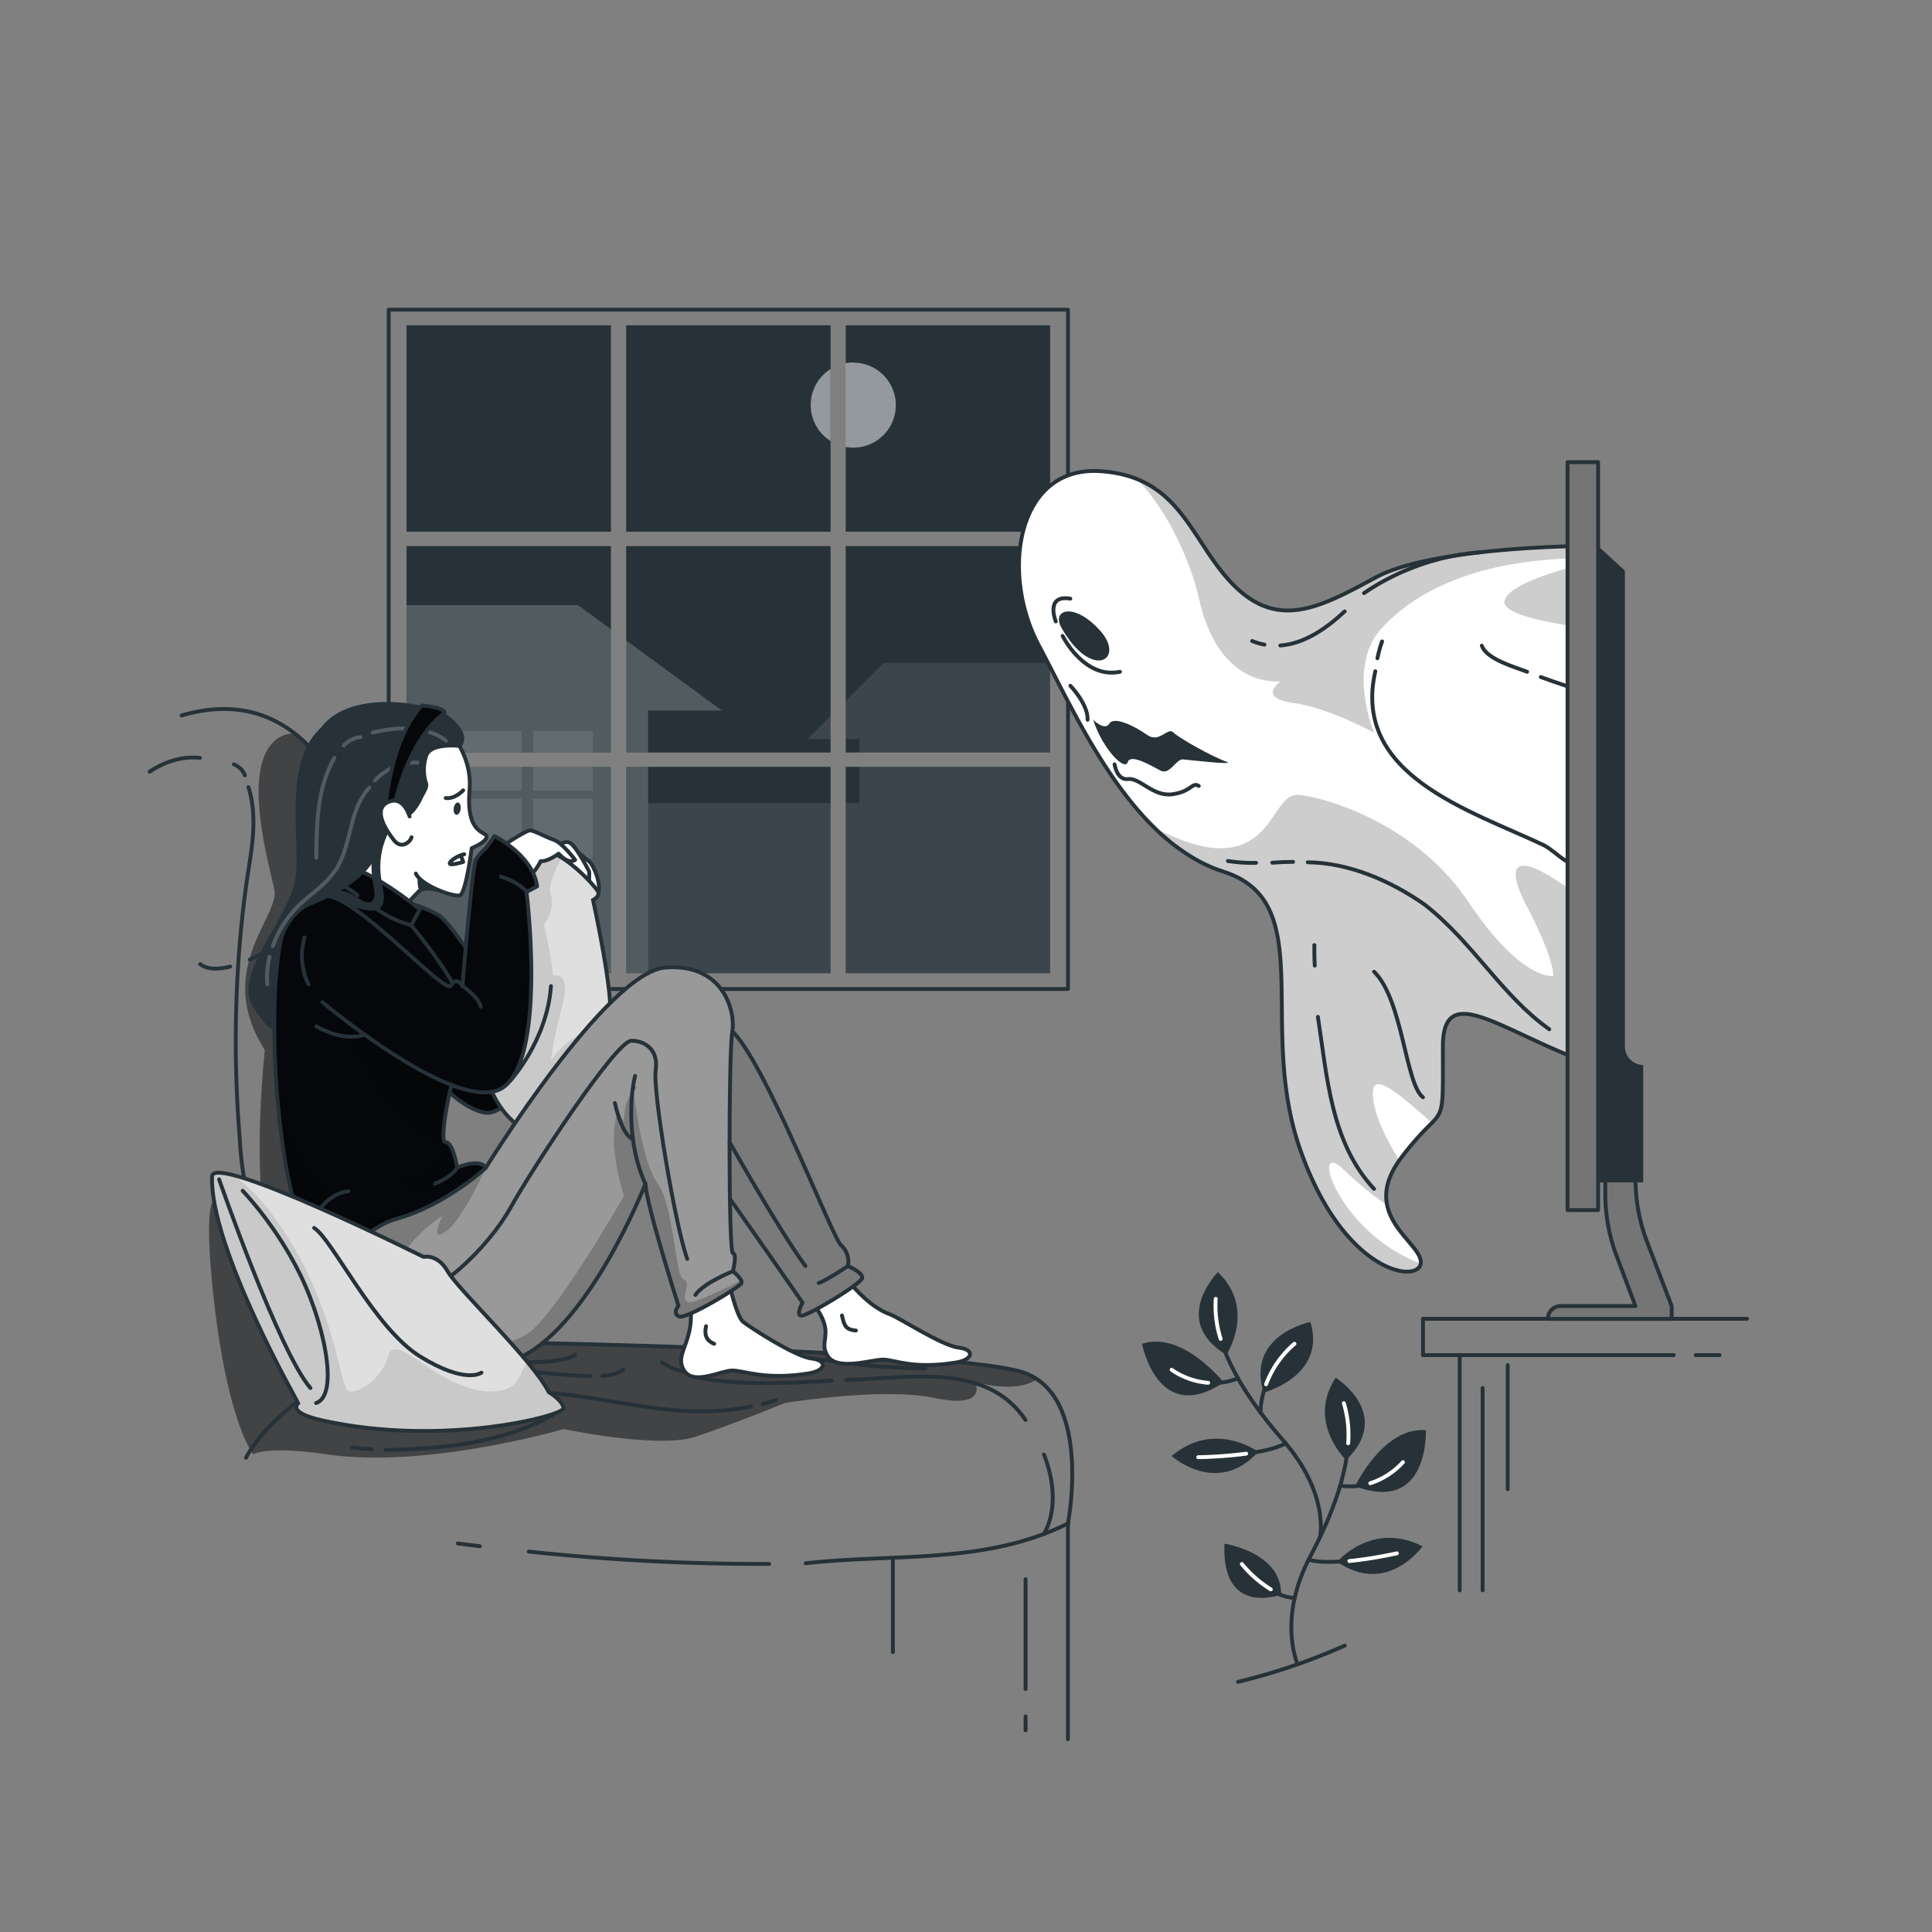 <svg xmlns="http://www.w3.org/2000/svg" xmlns:xlink="http://www.w3.org/1999/xlink" viewBox="0 0 500 500"><rect x="0" y="0" width="500" height="500" fill="#808080" stroke="none"/><defs><clipPath id="freepik--clip-path--inject-2"><path d="M408.48,141.33V274.14c-21.2-8.26-35.06-19.94-35.06-3.31,0,15.71.31,16.54-2.84,19.79a75.84,75.84,0,0,0-7.9,8.94c-.18.24-.35.47-.51.71-3.25,4.56-3.86,8.37-3.18,11.61,1.48,7.12,9.18,11.48,8.7,15.08-.71,5.31-20,2.55-31.22-29.51s4.75-63.82-19.58-71.78c-.95-.32-1.89-.66-2.81-1l-.89-.39-.16-.06-1-.46-1-.49-.75-.4a41,41,0,0,1-4.08-2.51l-1-.69c-.32-.24-.65-.48-1-.73s-.57-.43-.85-.66a1.66,1.66,0,0,1-.21-.16c-.6-.48-1.2-1-1.77-1.48-1-.83-1.89-1.7-2.81-2.61-13.5-13.32-22.52-33.58-29.71-47-10-18.7-5.72-46.4,15.74-45.1s23.61,18.73,35.06,29.87,22.19,5.32,36.49-2.41C369.45,142.2,403.35,141.4,408.48,141.33Z" style="fill:#fff;stroke:#263238;stroke-linecap:round;stroke-linejoin:round"></path></clipPath><clipPath id="freepik--clip-path-2--inject-2"><path d="M187.44,265.61c7.65,1.44,27.7,54.45,30.24,56.66a5.71,5.71,0,0,1,1.76,5.38s3.83,1.59,3.7,3.07-14.22,9.92-15.75,9.78.31-3.37.31-3.37-25.82-37.21-31.84-45S187.44,265.61,187.44,265.61Z" style="fill:#999;stroke:#263238;stroke-linecap:round;stroke-linejoin:round"></path></clipPath><clipPath id="freepik--clip-path-3--inject-2"><path d="M92,230.08s16.1,3.35,21.55,6.81,27.23,40.4,27.23,40.4S130.48,288.42,125.93,288c-13.07-1.3-35.8-38.46-35.8-38.46Z" style="fill:#05070A;stroke:#263238;stroke-linecap:round;stroke-linejoin:round"></path></clipPath><clipPath id="freepik--clip-path-4--inject-2"><path d="M87.19,228.66s-12.13,3.07-14.52,14.67c-3.85,18.71-.86,62.3,6.53,76.39,0,0,1.13,13.48,6.5,13.48,0,0,43.44-25.1,40-31-1.51-2.58-7.4,0-7.4,0s-1-6.62-3-6.62,1.9-20.29,5.62-26.24-7.45-21.36-14.51-29.91l2.25-4.08s-14-11.66-21.79-11.66Z" style="fill:#05070A;stroke:#263238;stroke-linecap:round;stroke-linejoin:round"></path></clipPath><clipPath id="freepik--clip-path-5--inject-2"><path d="M129.51,223.64a11.54,11.54,0,0,1,10.22-4c6.5.85,14.49,9.93,15.05,11.14s-1.3,2.15-1.3,2.15,4.27,19.51,4.45,27.68-2.6,25.82-2.6,25.82,2.23,3.53.75,4.27-6.69,7.06-15.42,4.09-16-10.59-16.91-28.79S126.35,229.59,129.51,223.64Z" style="fill:#bfbfbf;stroke:#263238;stroke-miterlimit:10"></path></clipPath><clipPath id="freepik--clip-path-6--inject-2"><path d="M125.72,302.24s31.29-50.73,46.52-51.85,18.2,11.71,17.27,16.72-1,57,.16,57.22,0,4.64,0,4.64,2.44,2,2.26,3-14.3,9.48-16.16,8.74-.19-2.79-.19-2.79-8.36-26.19-8.54-31.58c0,0-15.25,39.2-34.68,45.88s-43,.19-47.63-22.44c0,0,9.2-12,17.85-14.34C115.31,311.93,125.72,302.24,125.72,302.24Z" style="fill:#999;stroke:#263238;stroke-linecap:round;stroke-linejoin:round"></path></clipPath><clipPath id="freepik--clip-path-7--inject-2"><path d="M54.88,304.45c.23-6.31,54.73,20.83,54.73,20.83s3.61-.9,6.27,3.78S138,352.16,142,360.27c0,0,3.71,2.19,3.81,4.17s-31.31,10.09-62.45,3.15c-9.37-2.09-6.15-4.44-6.15-4.44S54.22,322.69,54.88,304.45Z" style="fill:#bfbfbf;stroke:#263238;stroke-linecap:round;stroke-linejoin:round"></path></clipPath></defs><g id="freepik--Window--inject-2"><rect x="100.59" y="80.13" width="175.81" height="175.81" transform="translate(376.99 336.08) rotate(180)" style="fill:none;stroke:#263238;stroke-linecap:round;stroke-linejoin:round"></rect><rect x="218.88" y="84.19" width="52.9" height="53.42" transform="translate(490.65 221.8) rotate(180)" style="fill:#263238"></rect><rect x="162.04" y="84.19" width="52.9" height="53.42" transform="translate(376.99 221.8) rotate(180)" style="fill:#263238"></rect><rect x="105.21" y="84.19" width="52.9" height="53.42" transform="translate(263.32 221.8) rotate(180)" style="fill:#263238"></rect><rect x="218.88" y="141.33" width="52.9" height="53.42" transform="translate(490.65 336.08) rotate(180)" style="fill:#263238"></rect><rect x="162.04" y="141.33" width="52.9" height="53.42" transform="translate(376.99 336.08) rotate(180)" style="fill:#263238"></rect><rect x="105.21" y="141.33" width="52.9" height="53.42" transform="translate(263.32 336.08) rotate(180)" style="fill:#263238"></rect><rect x="218.88" y="198.47" width="52.9" height="53.42" transform="translate(490.65 450.35) rotate(180)" style="fill:#263238"></rect><rect x="162.04" y="198.47" width="52.9" height="53.42" transform="translate(376.99 450.35) rotate(180)" style="fill:#263238"></rect><rect x="105.21" y="198.47" width="52.9" height="53.42" transform="translate(263.32 450.35) rotate(180)" style="fill:#263238"></rect><polygon points="186.84 183.89 162.04 165.73 162.04 194.74 167.72 194.74 167.72 183.89 186.84 183.89" style="fill:#fff;opacity:0.2"></polygon><rect x="162.05" y="198.46" width="5.68" height="53.43" style="fill:#fff;opacity:0.2"></rect><rect x="105.21" y="198.46" width="52.9" height="53.43" style="fill:#fff;opacity:0.2"></rect><polygon points="105.21 156.6 105.21 194.74 158.11 194.74 158.11 162.85 149.58 156.6 105.21 156.6" style="fill:#fff;opacity:0.2"></polygon><polygon points="222.4 207.85 218.88 207.85 218.88 251.89 271.77 251.89 271.77 198.46 222.4 198.46 222.4 207.85" style="fill:#fff;opacity:0.1"></polygon><polygon points="228.68 171.53 218.88 181.33 218.88 191.27 222.4 191.27 222.4 194.74 271.77 194.74 271.77 171.53 228.68 171.53" style="fill:#fff;opacity:0.1"></polygon><polygon points="208.93 191.27 214.94 191.27 214.94 185.26 208.93 191.27" style="fill:#fff;opacity:0.1"></polygon><rect x="167.72" y="207.85" width="47.21" height="44.04" style="fill:#fff;opacity:0.1"></rect><rect x="137.96" y="189.17" width="15.46" height="5.57" style="fill:#fff;opacity:0.1"></rect><rect x="137.96" y="198.46" width="15.46" height="6.16" style="fill:#fff;opacity:0.1"></rect><rect x="119.53" y="189.17" width="15.46" height="5.57" style="fill:#fff;opacity:0.1"></rect><rect x="119.53" y="198.46" width="15.46" height="6.16" style="fill:#fff;opacity:0.1"></rect><rect x="137.96" y="206.7" width="15.45" height="15.45" transform="translate(291.37 428.86) rotate(180)" style="fill:#fff;opacity:0.1"></rect><rect x="119.54" y="206.7" width="15.45" height="15.45" transform="translate(254.53 428.86) rotate(180)" style="fill:#fff;opacity:0.1"></rect><path d="M220.84,93.81a10.43,10.43,0,0,0-2,.18v21.68a10.43,10.43,0,0,0,2,.18,11,11,0,0,0,0-22Z" style="fill:#fff;opacity:0.5"></path><path d="M209.81,104.82a11,11,0,0,0,5.13,9.31V95.51A11,11,0,0,0,209.81,104.82Z" style="fill:#fff;opacity:0.5"></path></g><g id="freepik--Plant--inject-2"><path d="M325.62,375.72s-11.23-8.33-22.4,1.1C303.22,376.82,315,387.42,325.62,375.72Z" style="fill:#263238"></path><path d="M295.57,347.78s4,21.38,21.1,10C316.67,357.73,306.06,344.34,295.57,347.78Z" style="fill:#263238"></path><path d="M315.18,329.22s-12.45,12.57,2.21,21.42C317.39,350.64,325.19,338.75,315.18,329.22Z" style="fill:#263238"></path><path d="M339.13,342.13s-16.69,3.29-12.12,18.28C327,360.41,343.39,356.12,339.13,342.13Z" style="fill:#263238"></path><path d="M341.66,397.62s2.34-11.2-9.55-24.81-18.33-26.18-17.48-36.67" style="fill:none;stroke:#263238;stroke-linecap:round;stroke-linejoin:round"></path><path d="M335,347.77s-8.53,6.82-8.79,17.82" style="fill:none;stroke:#263238;stroke-linecap:round;stroke-linejoin:round"></path><path d="M303.21,354.49s7.93,5.93,17.18,2.22" style="fill:none;stroke:#263238;stroke-linecap:round;stroke-linejoin:round"></path><path d="M310.1,377.12s16.89-.25,22.62-3.6" style="fill:none;stroke:#263238;stroke-linecap:round;stroke-linejoin:round"></path><path d="M315.9,346.5a28.18,28.18,0,0,1-1.27-10.36" style="fill:none;stroke:#fff;stroke-linecap:round;stroke-linejoin:round"></path><path d="M335,347.77a25.79,25.79,0,0,0-7.34,10.48" style="fill:none;stroke:#fff;stroke-linecap:round;stroke-linejoin:round"></path><path d="M303.21,354.49a19.32,19.32,0,0,0,9.46,3.38" style="fill:none;stroke:#fff;stroke-linecap:round;stroke-linejoin:round"></path><path d="M310.1,377.12a111.87,111.87,0,0,0,12.4-.91" style="fill:none;stroke:#fff;stroke-linecap:round;stroke-linejoin:round"></path><path d="M316.89,399.51s14.77,2.16,14.66,13.15C331.55,412.66,316.05,418.59,316.89,399.51Z" style="fill:#263238"></path><path d="M346.08,404.18s9-10.66,22.06-4C368.14,400.16,359.05,413.17,346.08,404.18Z" style="fill:#263238"></path><path d="M369,370.14s.95,21.73-18.29,14.49C350.7,384.63,358,369.18,369,370.14Z" style="fill:#263238"></path><path d="M345.67,356.53s15,9.4,2.71,21.35C348.38,377.88,338.09,368.08,345.67,356.53Z" style="fill:#263238"></path><path d="M335.73,430.44s-5.12-11.66,3.36-27.62,11.9-29.66,8.69-39.68" style="fill:none;stroke:#263238;stroke-linecap:round;stroke-linejoin:round"></path><path d="M363.08,378.41s-6.38,7.58-16.23,6.07" style="fill:none;stroke:#263238;stroke-linecap:round;stroke-linejoin:round"></path><path d="M361.51,402s-16.51,3.59-22.85,1.64" style="fill:none;stroke:#263238;stroke-linecap:round;stroke-linejoin:round"></path><path d="M321.4,404.77s6.37,8.42,13.66,8.78" style="fill:none;stroke:#263238;stroke-linecap:round;stroke-linejoin:round"></path><path d="M348.9,373.52a28.22,28.22,0,0,0-1.12-10.38" style="fill:none;stroke:#fff;stroke-linecap:round;stroke-linejoin:round"></path><path d="M363.08,378.41a19.49,19.49,0,0,1-8.45,5.45" style="fill:none;stroke:#fff;stroke-linecap:round;stroke-linejoin:round"></path><path d="M361.51,402A113,113,0,0,1,349.22,404" style="fill:none;stroke:#fff;stroke-linecap:round;stroke-linejoin:round"></path><path d="M321.4,404.77a29.86,29.86,0,0,0,7.48,6.56" style="fill:none;stroke:#fff;stroke-linecap:round;stroke-linejoin:round"></path><path d="M348.05,425.87a160.86,160.86,0,0,1-27.66,9.4" style="fill:none;stroke:#263238;stroke-linecap:round;stroke-linejoin:round"></path></g><g id="freepik--Couch--inject-2"><path d="M252.32,357.64s3.6,7.07-10.26,4.18-38.93,1.29-38.93,1.29-13.67,5.56-23.16,8.73-34.12-2-34.12-2-35.26,10.31-61,6.57c-16.31-2.36-19.32,0-19.32,0s-7.2-9-10.64-44.41c-2-20.91.48-21.47.48-21.47l13.17,6.22c-3-18.15,0-45,0-45-13.34-20.93,4-34.56,2.46-41.59s-8.33-30.78,0-38.35a6.92,6.92,0,0,1,5.48-1.91c38.49,30.29,29.25,157,29.25,157s142.36,1.87,159.71,8.44a14.75,14.75,0,0,1,3,1.56C262.77,360.87,252.32,357.64,252.32,357.64Z" style="fill:#05070A;opacity:0.5"></path><path d="M64.29,203.73c2.1,6.47,1.25,13.63.2,20.21-1.16,7.24-2,14.51-2.57,21.82A307.07,307.07,0,0,0,62,294c1,21,9,45,31.33,51.76" style="fill:none;stroke:#263238;stroke-linecap:round;stroke-linejoin:round"></path><path d="M60.51,197.81a4.94,4.94,0,0,1,2.86,2.84" style="fill:none;stroke:#263238;stroke-linecap:round;stroke-linejoin:round"></path><polyline points="452.14 341.3 368.27 341.3 368.27 350.7 377.77 350.7 377.77 411.59" style="fill:none;stroke:#263238;stroke-linecap:round;stroke-linejoin:round"></polyline><path d="M124.2,400.16c-1.91-.23-3.81-.46-5.71-.71" style="fill:none;stroke:#263238;stroke-linecap:round;stroke-linejoin:round"></path><path d="M199.07,404.74a572.24,572.24,0,0,1-62.22-3.19" style="fill:none;stroke:#263238;stroke-linecap:round;stroke-linejoin:round"></path><path d="M276.49,394.22C255,405,231,402,208.5,404.57" style="fill:none;stroke:#263238;stroke-linecap:round;stroke-linejoin:round"></path><line x1="377.77" y1="350.7" x2="433.15" y2="350.7" style="fill:none;stroke:#263238;stroke-linecap:round;stroke-linejoin:round"></line><line x1="438.86" y1="350.7" x2="445.02" y2="350.7" style="fill:none;stroke:#263238;stroke-linecap:round;stroke-linejoin:round"></line><line x1="383.7" y1="359.23" x2="383.7" y2="411.59" style="fill:none;stroke:#263238;stroke-linecap:round;stroke-linejoin:round"></line><line x1="390.19" y1="353.27" x2="390.19" y2="385.41" style="fill:none;stroke:#263238;stroke-linecap:round;stroke-linejoin:round"></line><path d="M270.16,376.44s5.15,11.39,0,20.6" style="fill:none;stroke:#263238;stroke-linecap:round;stroke-linejoin:round"></path><path d="M219,357.08c15-.08,36-5.08,46.39,10.4" style="fill:none;stroke:#263238;stroke-linecap:round;stroke-linejoin:round"></path><path d="M180,356.44c11.55,2.19,23.57,1.54,35.23.87" style="fill:none;stroke:#263238;stroke-linecap:round;stroke-linejoin:round"></path><path d="M96.18,375.07c-1.69-.11-3.37-.27-5-.47" style="fill:none;stroke:#263238;stroke-linecap:round;stroke-linejoin:round"></path><path d="M145.85,364.44C133,373,116,375,99.82,375.25" style="fill:none;stroke:#263238;stroke-linecap:round;stroke-linejoin:round"></path><path d="M64.63,248.36c6.85-3.08,12.8-7.82,18.43-12.7" style="fill:none;stroke:#263238;stroke-linecap:round;stroke-linejoin:round"></path><path d="M51.79,249.51c2.12,1.66,5.4,1.24,7.81.64" style="fill:none;stroke:#263238;stroke-linecap:round;stroke-linejoin:round"></path><path d="M38.74,199.71s5.93-4.41,13-3.57" style="fill:none;stroke:#263238;stroke-linecap:round;stroke-linejoin:round"></path><line x1="265.42" y1="408.69" x2="265.42" y2="437.15" style="fill:none;stroke:#263238;stroke-linecap:round;stroke-linejoin:round"></line><line x1="265.42" y1="444.2" x2="265.42" y2="447.8" style="fill:none;stroke:#263238;stroke-linecap:round;stroke-linejoin:round"></line><line x1="231.08" y1="403.46" x2="231.08" y2="427.54" style="fill:none;stroke:#263238;stroke-linecap:round;stroke-linejoin:round"></line><path d="M47,185.16c12-3.5,21.7-1.3,29.42,4.78,38.49,30.29,29.25,157,29.25,157s142.36,1.87,159.71,8.44a14.75,14.75,0,0,1,3,1.56c13.52,9,8,37.33,8,37.33v55.85" style="fill:none;stroke:#263238;stroke-linecap:round;stroke-linejoin:round"></path><path d="M78.16,361.82S68,369,63.66,377.26" style="fill:none;stroke:#263238;stroke-linecap:round;stroke-linejoin:round"></path><path d="M155.92,356.06a10.37,10.37,0,0,0,5.35-1.57" style="fill:none;stroke:#263238;stroke-linecap:round;stroke-linejoin:round"></path><path d="M105.71,346.89c-3,1.33-7.26,3-9.39,5.6-2,2.45,1.12,2,3.18,1.91,11.63-.27,22.89-1.4,34.52.05a167.77,167.77,0,0,0,18.72,1.7" style="fill:none;stroke:#263238;stroke-linecap:round;stroke-linejoin:round"></path><path d="M131.66,352.42s13.22.89,17.18-1.78" style="fill:none;stroke:#263238;stroke-linecap:round;stroke-linejoin:round"></path><path d="M171.26,352.56s6.07,4.87,15,1.59,22.84-3.06,31.6-1.59,21.67,1.59,21.67,1.59" style="fill:none;stroke:#263238;stroke-linecap:round;stroke-linejoin:round"></path><path d="M197.4,363.33c1.14-.29,2.28-.6,3.4-1" style="fill:none;stroke:#263238;stroke-linecap:round;stroke-linejoin:round"></path><path d="M131.66,360.41c9-.64,18.2.85,27.07,2.35,12.11,2.05,23.35,3.74,35.57,1.27" style="fill:none;stroke:#263238;stroke-linecap:round;stroke-linejoin:round"></path></g><g id="freepik--Ghost--inject-2"><path d="M408.48,141.33V274.14c-21.2-8.26-35.06-19.94-35.06-3.31,0,15.71.31,16.54-2.84,19.79a75.84,75.84,0,0,0-7.9,8.94c-.18.24-.35.47-.51.71-3.25,4.56-3.86,8.37-3.18,11.61,1.48,7.12,9.18,11.48,8.7,15.08-.71,5.31-20,2.55-31.22-29.51s4.75-63.82-19.58-71.78c-.95-.32-1.89-.66-2.81-1l-.89-.39-.16-.06-1-.46-1-.49-.75-.4a41,41,0,0,1-4.08-2.51l-1-.69c-.32-.24-.65-.48-1-.73s-.57-.43-.85-.66a1.66,1.66,0,0,1-.21-.16c-.6-.48-1.2-1-1.77-1.48-1-.83-1.89-1.7-2.81-2.61-13.5-13.32-22.52-33.58-29.71-47-10-18.7-5.72-46.4,15.74-45.1s23.61,18.73,35.06,29.87,22.19,5.32,36.49-2.41C369.45,142.2,403.35,141.4,408.48,141.33Z" style="fill:#fff"></path><g style="clip-path:url(#freepik--clip-path--inject-2)"><path d="M408.48,141.33v3.13c-26.83.49-42.29,8.81-50.8,18-9.31,10-2.07,27.17-2.07,27.17s-11.53-6.4-20.95-7.72-3.29-5.54-3.29-5.54c-11.64.31-18.41-9.24-21.1-21.52-1.9-8.72-7.87-22.68-16.17-31,13,5.08,16.15,18.67,25.65,27.92,11.45,11.12,22.19,5.32,36.49-2.41C369.45,142.2,403.35,141.4,408.48,141.33Z" style="fill:#05070A;opacity:0.2"></path><path d="M408.48,146.3v16c-10-1.48-19.57-3.67-19.13-6.64C389.94,151.75,400.75,148.29,408.48,146.3Z" style="fill:#05070A;opacity:0.2"></path><path d="M408.48,231.83v42.31c-21.2-8.26-35.06-19.94-35.06-3.31,0,15.71.31,16.54-2.84,19.79-10.9-9.69-16.66-14.26-15-5,.84,4.61,3.59,9.82,6.56,14.66,4.32,7.07,9.1,13.38,9.1,16,0,2.77-5.72.23-12.28-4.35a87.57,87.57,0,0,1-11-9.05c-9.29-9.09-2.14,15.85,19.68,24.13-.71,5.31-20,2.55-31.22-29.51s4.75-63.82-19.58-71.78c-.95-.32-1.89-.66-2.81-1l-.89-.39-.16-.06-1-.46-1-.49-.75-.4a41,41,0,0,1-4.08-2.51l-1-.69c-.32-.24-.65-.48-1-.73s-.57-.43-.85-.66a1.66,1.66,0,0,1-.21-.16c-.6-.48-1.2-1-1.77-1.48-1-.83-1.89-1.7-2.81-2.61,5.94,3.1,12.53,5.64,17.87,5.45,13.24-.46,13.47-14.27,19.62-13.81s30.06,6.91,44,27.66S402,252.57,402,252.57s.36-4.22-6.77-17.84C388.91,222.68,392.35,219.6,408.48,231.83Z" style="fill:#05070A;opacity:0.2"></path></g><path d="M408.48,141.33V274.14c-21.2-8.26-35.06-19.94-35.06-3.31,0,15.71.31,16.54-2.84,19.79a75.84,75.84,0,0,0-7.9,8.94c-.18.24-.35.47-.51.71-3.25,4.56-3.86,8.37-3.18,11.61,1.48,7.12,9.18,11.48,8.7,15.08-.71,5.31-20,2.55-31.22-29.51s4.75-63.82-19.58-71.78c-.95-.32-1.89-.66-2.81-1l-.89-.39-.16-.06-1-.46-1-.49-.75-.4a41,41,0,0,1-4.08-2.51l-1-.69c-.32-.24-.65-.48-1-.73s-.57-.43-.85-.66a1.66,1.66,0,0,1-.21-.16c-.6-.48-1.2-1-1.77-1.48-1-.83-1.89-1.7-2.81-2.61-13.5-13.32-22.52-33.58-29.71-47-10-18.7-5.72-46.4,15.74-45.1s23.61,18.73,35.06,29.87,22.19,5.32,36.49-2.41C369.45,142.2,403.35,141.4,408.48,141.33Z" style="fill:none;stroke:#263238;stroke-linecap:round;stroke-linejoin:round"></path><path d="M274.68,162.42c-2.61-4.62,3.22-6.75,10,.75S282.55,176.35,274.68,162.42Z" style="fill:#263238"></path><path d="M282.9,186.27s3,3,4.2,1,6.54.64,9.76,2.91,5.36-2.11,6.79-.64,10.38,6.43,13.6,7.53-9.3-.39-11.09-.54-3.41,4.15-5.82,2.9-7.78-4.51-8.49-2.17S285.41,194,282.9,186.27Z" style="fill:#263238"></path><path d="M327.24,166.83a15.82,15.82,0,0,1-3.19-.94" style="fill:none;stroke:#263238;stroke-linecap:round;stroke-linejoin:round"></path><path d="M348,158.23c-4.6,4.27-10.2,8.32-16.65,8.83" style="fill:none;stroke:#263238;stroke-linecap:round;stroke-linejoin:round"></path><path d="M353,153.5a62.42,62.42,0,0,1,30.46-10.61" style="fill:none;stroke:#263238;stroke-linecap:round;stroke-linejoin:round"></path><path d="M338.44,223.16c10.43.11,21.28,4.63,30.33,11,12.66,9.95,19.89,23.52,32.18,32.21" style="fill:none;stroke:#263238;stroke-linecap:round;stroke-linejoin:round"></path><path d="M329.27,223.27c1.79-.14,3.59-.22,5.39-.22" style="fill:none;stroke:#263238;stroke-linecap:round;stroke-linejoin:round"></path><path d="M317.78,222.83a40.25,40.25,0,0,0,7.28.47" style="fill:none;stroke:#263238;stroke-linecap:round;stroke-linejoin:round"></path><path d="M355.93,173.72c-6.15,26.94,24.59,36,43.58,45,1.81.9,3.62,2.71,5.73,4.08" style="fill:none;stroke:#263238;stroke-linecap:round;stroke-linejoin:round"></path><path d="M357.68,166a31.12,31.12,0,0,0-1.2,4.35" style="fill:none;stroke:#263238;stroke-linecap:round;stroke-linejoin:round"></path><path d="M355.61,251.48c7.43,7.2,8.12,29.13,12.65,32.49" style="fill:none;stroke:#263238;stroke-linecap:round;stroke-linejoin:round"></path><path d="M341.07,263.16c2.38,15.28,3.28,32.46,14.54,44.53" style="fill:none;stroke:#263238;stroke-linecap:round;stroke-linejoin:round"></path><path d="M340.15,244.58c0,1.77,0,3.55.11,5.32" style="fill:none;stroke:#263238;stroke-linecap:round;stroke-linejoin:round"></path><path d="M398.75,175.21c2.15.79,4.31,1.55,6.49,2.26" style="fill:none;stroke:#263238;stroke-linecap:round;stroke-linejoin:round"></path><path d="M383.49,167.1c1.25,3.56,8.66,5.55,11.73,6.76" style="fill:none;stroke:#263238;stroke-linecap:round;stroke-linejoin:round"></path><path d="M275,164.58s5.55,11.23,14.85,9.28" style="fill:none;stroke:#263238;stroke-linecap:round;stroke-linejoin:round"></path><path d="M273.24,160.83s-2.86-7,3.76-5.9" style="fill:none;stroke:#263238;stroke-linecap:round;stroke-linejoin:round"></path><path d="M288.45,197.81S289,202,292,201.62s6.44,4.65,11.45,3.93,5-3.22,6.79-2.15" style="fill:none;stroke:#263238;stroke-linecap:round;stroke-linejoin:round"></path><path d="M277,177.47s4.61,4.72,4.47,8.8" style="fill:none;stroke:#263238;stroke-linecap:round;stroke-linejoin:round"></path><path d="M415.45,296.11V309a45.61,45.61,0,0,0,2.94,16.09L423.26,338H403.9a3.32,3.32,0,0,0-3.32,3.32h32.05V338l-6.36-16.59a45.51,45.51,0,0,1-3-16.27v-9Z" style="fill:#757575;stroke:#263238;stroke-linecap:round;stroke-linejoin:round"></path><path d="M425.26,306v-30.4h0a4.75,4.75,0,0,1-4.74-4.75V147.68l-10.88-10V306Z" style="fill:#263238"></path><rect x="405.68" y="119.6" width="7.91" height="193.57" style="fill:#757575;stroke:#263238;stroke-linecap:round;stroke-linejoin:round"></rect></g><g id="freepik--Character--inject-2"><path d="M213.47,322.69s7.81,14.25,16.89,17.47c2.24.79,13.39,8.1,17.71,8.6s3.75,3.13-.57,3.84c-11.27,1.85-15.95-.71-18.92-.73s-11.91,3-14.39-.94c-3.3-5.26,5.43-6.14-11.06-21.25Z" style="fill:#fff;stroke:#263238;stroke-linecap:round;stroke-linejoin:round"></path><path d="M187.44,265.61c7.65,1.44,27.7,54.45,30.24,56.66a5.71,5.71,0,0,1,1.76,5.38s3.83,1.59,3.7,3.07-14.22,9.92-15.75,9.78.31-3.37.31-3.37-25.82-37.21-31.84-45S187.44,265.61,187.44,265.61Z" style="fill:#999"></path><g style="clip-path:url(#freepik--clip-path-2--inject-2)"><path d="M187.44,265.61c7.65,1.44,27.7,54.45,30.24,56.66a5.71,5.71,0,0,1,1.76,5.38s3.83,1.59,3.7,3.07-14.22,9.92-15.75,9.78.31-3.37.31-3.37-25.82-37.21-31.84-45S187.44,265.61,187.44,265.61Z" style="opacity:0.2"></path></g><path d="M187.44,265.61c7.65,1.44,27.7,54.45,30.24,56.66a5.71,5.71,0,0,1,1.76,5.38s3.83,1.59,3.7,3.07-14.22,9.92-15.75,9.78.31-3.37.31-3.37-25.82-37.21-31.84-45S187.44,265.61,187.44,265.61Z" style="fill:none;stroke:#263238;stroke-linecap:round;stroke-linejoin:round"></path><path d="M188,329.28s2.42,11.27,4.27,12.76,13.39,9,17.71,9.53,3.74,3.13-.57,3.84c-11.28,1.86-16.89-.7-19.86-.72s-10,3.94-12.51,0c-3.31-5.26,5.45-8.44-.13-23.55C172.93,320.23,188,329.28,188,329.28Z" style="fill:#fff;stroke:#263238;stroke-linecap:round;stroke-linejoin:round"></path><path d="M149.56,220.49s1.7,1.52,2.93,2.47,3.44,6.65,2.15,8.26-4.86-1.48-4.86-1.48Z" style="fill:#fff;stroke:#263238;stroke-linecap:round;stroke-linejoin:round"></path><path d="M142.59,220s3.34-3,5.08-1.76,4.82,7.33,4.82,7.33v5.28Z" style="fill:#fff;stroke:#263238;stroke-linecap:round;stroke-linejoin:round"></path><path d="M92,230.08s16.1,3.35,21.55,6.81,27.23,40.4,27.23,40.4S130.48,288.42,125.93,288c-13.07-1.3-35.8-38.46-35.8-38.46Z" style="fill:#05070A"></path><g style="clip-path:url(#freepik--clip-path-3--inject-2)"><path d="M92,230.08s16.1,3.35,21.55,6.81,27.23,40.4,27.23,40.4S130.48,288.42,125.93,288c-13.07-1.3-35.8-38.46-35.8-38.46Z" style="opacity:0.2"></path></g><path d="M92,230.08s16.1,3.35,21.55,6.81,27.23,40.4,27.23,40.4S130.48,288.42,125.93,288c-13.07-1.3-35.8-38.46-35.8-38.46Z" style="fill:none;stroke:#263238;stroke-linecap:round;stroke-linejoin:round"></path><path d="M116.22,231.3s-5.44-2.42-7.74-.67a2,2,0,0,0-.31.27c-.92,1-6.47,6.71-6.47,6.71l-14.51-6.23s8.2-9.41,5.29-12.55c-2.18-2.37,8.92,1.51,17.13,6.86A27.72,27.72,0,0,1,116.22,231.3Z" style="fill:#fff;stroke:#263238;stroke-linecap:round;stroke-linejoin:round"></path><path d="M116.22,231.3s-5.44-2.42-7.74-.67a9.5,9.5,0,0,1-.37-3.79l1.5-1.15A27.72,27.72,0,0,1,116.22,231.3Z" style="fill:#263238"></path><path d="M93.91,220.91a19.05,19.05,0,0,1-3.58-7.35c-4.22-17.45-.67-24.71,6.45-28.24,13.51-6.71,25.8,6.88,24.75,19s4.65,10.67,4.39,12.34c-.21,1.4-3.84,2.84-3.84,2.84s-1.5,11.74-3.08,12.22-10-2.51-11.38-5.65" style="fill:#fff;stroke:#263238;stroke-linecap:round;stroke-linejoin:round"></path><path d="M119.21,209.41c-.12.87-.61,1.53-1.11,1.46s-.8-.83-.68-1.71.62-1.54,1.12-1.47S119.33,208.53,119.21,209.41Z" style="fill:#263238"></path><path d="M119.88,204.53s-2.14,2.34-4.53,2" style="fill:none;stroke:#263238;stroke-linecap:round;stroke-linejoin:round"></path><path d="M120.15,221.08c-1.14.15-3.65,1.53-3.76,2.32s3.49-.33,3.49-.33l-.64-1.73" style="fill:none;stroke:#263238;stroke-linecap:round;stroke-linejoin:round"></path><path d="M110.8,202.78s-1.81,7.4-6,9.11-6.66,7.24-6.63,9.25-14.56,2-16.25-15.22S110.8,202.78,110.8,202.78Z" style="fill:#263238"></path><path d="M110.8,202.78a11,11,0,0,1,0-7.09c1.12-3,8.38-2.13,8.38-2.13s3.53-3.24-3-8.19-43.71-10-34.24,21.21l27.63-.42S111.1,204,110.8,202.78Z" style="fill:#263238"></path><path d="M115.45,191.7c-5.29-4.08-12.9-3.6-19-2.12" style="fill:none;stroke:#fff;stroke-linecap:round;stroke-linejoin:round;opacity:0.2"></path><path d="M108.06,197.35A14.78,14.78,0,0,0,97,202" style="fill:none;stroke:#fff;stroke-linecap:round;stroke-linejoin:round;opacity:0.2"></path><path d="M99.56,210.92s1-19.17,9.64-28.34c0,0,5.61.4,5.88,1.92,0,0-9.49,5.65-13.69,26.92Z" style="fill:#05070A;stroke:#263238;stroke-linecap:round;stroke-linejoin:round"></path><path d="M106,211.3s-1.54-5.59-5.59-3.71-.51,7.25,1.5,9.81,4.29.46,4.6-.72" style="fill:#fff;stroke:#263238;stroke-linecap:round;stroke-linejoin:round"></path><path d="M87.19,228.66s-12.13,3.07-14.52,14.67c-3.85,18.71-.86,62.3,6.53,76.39,0,0,1.13,13.48,6.5,13.48,0,0,43.44-25.1,40-31-1.51-2.58-7.4,0-7.4,0s-1-6.62-3-6.62,1.9-20.29,5.62-26.24-7.45-21.36-14.51-29.91l2.25-4.08s-14-11.66-21.79-11.66Z" style="fill:#05070A"></path><g style="clip-path:url(#freepik--clip-path-4--inject-2)"><path d="M118.32,302.2s.5-.22,1.25-.46c-7,8-19.72,4.64-13.71,3.63,4.76-.79,9.38-5.32,11.38-7.51A24.89,24.89,0,0,1,118.32,302.2Z" style="opacity:0.2"></path><path d="M91.36,268.3C87,266.44,86.21,259,86.21,259l34.44,10.87c-3.22,5.82-6.42,21.54-5.75,25C102.21,294.79,91.36,268.3,91.36,268.3Z" style="opacity:0.2"></path><path d="M114.51,314.64C102.63,323.42,85.7,333.2,85.7,333.2c-5.37,0-6.5-13.48-6.5-13.48-3.58-6.83-6.13-20.59-7.36-35.09,2.84,9.71,6.32,19.69,8.83,20.61,5,1.85,4.81,5,4.81,5s-4.81,6.25-3,11.26,3,4.3,3,4.3S96.37,312,111.27,313A4.21,4.21,0,0,1,114.51,314.64Z" style="opacity:0.2"></path></g><path d="M87.19,228.66s-12.13,3.07-14.52,14.67c-3.85,18.71-.86,62.3,6.53,76.39,0,0,1.13,13.48,6.5,13.48,0,0,43.44-25.1,40-31-1.51-2.58-7.4,0-7.4,0s-1-6.62-3-6.62,1.9-20.29,5.62-26.24-7.45-21.36-14.51-29.91l2.25-4.08s-14-11.66-21.79-11.66Z" style="fill:none;stroke:#263238;stroke-linecap:round;stroke-linejoin:round"></path><path d="M129.51,223.64a11.54,11.54,0,0,1,10.22-4c6.5.85,14.49,9.93,15.05,11.14s-1.3,2.15-1.3,2.15,4.27,19.51,4.45,27.68-2.6,25.82-2.6,25.82,2.23,3.53.75,4.27-6.69,7.06-15.42,4.09-16-10.59-16.91-28.79S126.35,229.59,129.51,223.64Z" style="fill:#bfbfbf"></path><g style="clip-path:url(#freepik--clip-path-5--inject-2)"><g style="opacity:0.5"><path d="M129.51,223.64a11.54,11.54,0,0,1,10.22-4c6.5.85,14.49,9.93,15.05,11.14s-1.3,2.15-1.3,2.15,4.27,19.51,4.45,27.68-2.6,25.82-2.6,25.82,2.23,3.53.75,4.27-6.69,7.06-15.42,4.09-16-10.59-16.91-28.79S126.35,229.59,129.51,223.64Z" style="fill:#fff"></path></g><path d="M155.33,286.43s2.23,3.53.75,4.27-6.69,7.06-15.42,4.09-16-10.59-16.91-28.79,2.6-36.41,5.76-42.36a11.54,11.54,0,0,1,10.22-4A14.74,14.74,0,0,1,145.5,222s-4.09,6.3-2.91,9.71-1.82,7.69-1.82,7.69a90.81,90.81,0,0,1,2.37,13.13s4.88-1.65,2.36,8a99.79,99.79,0,0,0-2.91,13.78s6.1-8.59,12.44-7.36c.86.17,1.7,1.14,2.44,2.68C156.71,277.67,155.33,286.43,155.33,286.43Z" style="opacity:0.1"></path></g><path d="M129.51,223.64a11.54,11.54,0,0,1,10.22-4c6.5.85,14.49,9.93,15.05,11.14s-1.3,2.15-1.3,2.15,4.27,19.51,4.45,27.68-2.6,25.82-2.6,25.82,2.23,3.53.75,4.27-6.69,7.06-15.42,4.09-16-10.59-16.91-28.79S126.35,229.59,129.51,223.64Z" style="fill:none;stroke:#263238;stroke-miterlimit:10"></path><path d="M129.14,219.54s6.87-4.63,8-4.63,4.13,1.75,6.24,2.46,5.47,5.16,5.47,5.16-1.49,1.44-4.28-1.6c0,0-2.79,2.1-4.65,1.94,0,0-2.6,5.65-6.13,4.7S129.14,219.54,129.14,219.54Z" style="fill:#fff;stroke:#263238;stroke-linecap:round;stroke-linejoin:round"></path><path d="M83.49,232.06c6.76-2.47,31.64,25.62,33.2,23s3,.17,3,.17,2.47-30.81,3.47-32.67a9,9,0,0,1,2.47-2.89l2.36-3.28s10,5,11,13l-2.73,1.44s5.2,41.66-5.69,50.33-47.14-21.8-47.14-21.8" style="fill:#05070A;stroke:#263238;stroke-linecap:round;stroke-linejoin:round"></path><path d="M125.72,302.24s31.29-50.73,46.52-51.85,18.2,11.71,17.27,16.72-1,57,.16,57.22,0,4.64,0,4.64,2.44,2,2.26,3-14.3,9.48-16.16,8.74-.19-2.79-.19-2.79-8.36-26.19-8.54-31.58c0,0-15.25,39.2-34.68,45.88s-43,.19-47.63-22.44c0,0,9.2-12,17.85-14.34C115.31,311.93,125.72,302.24,125.72,302.24Z" style="fill:#999"></path><g style="clip-path:url(#freepik--clip-path-6--inject-2)"><path d="M191.93,332c-.19.92-14.3,9.47-16.16,8.73s-.19-2.79-.19-2.79-8.36-26.19-8.54-31.58c0,0-15.25,39.2-34.68,45.88s-43,.19-47.63-22.44c0,0,9.2-12,17.85-14.34,12.73-3.48,23.14-13.17,23.14-13.17s-5.89,13.29-10.37,16.45-.84-4.05-.84-4.05S99.14,323.76,101.39,338s28.39,12.62,35.94,6.56,24.16-35.08,24.16-35.08S157,296.57,159.79,288l1.7,2.16s-.12-5.27,2.19-7.48l.27-.26c.51,4,2.57,19,6.26,23.91,4.27,5.73,4.52,24.35,6.74,24.83s-.94,4.7.91,5.75c1.33.77,9.5-3.26,13.93-5.55A1,1,0,0,1,191.93,332Z" style="opacity:0.2"></path></g><path d="M125.72,302.24s31.29-50.73,46.52-51.85,18.2,11.71,17.27,16.72-1,57,.16,57.22,0,4.64,0,4.64,2.44,2,2.26,3-14.3,9.48-16.16,8.74-.19-2.79-.19-2.79-8.36-26.19-8.54-31.58c0,0-15.25,39.2-34.68,45.88s-43,.19-47.63-22.44c0,0,9.2-12,17.85-14.34C115.31,311.93,125.72,302.24,125.72,302.24Z" style="fill:none;stroke:#263238;stroke-linecap:round;stroke-linejoin:round"></path><path d="M167,306.31c-4.74-10.3-3.95-22.75-2.63-27.86" style="fill:none;stroke:#263238;stroke-linecap:round;stroke-linejoin:round"></path><path d="M81.84,265.61s6.79,4.2,12.64,2.13" style="fill:none;stroke:#263238;stroke-linecap:round;stroke-linejoin:round"></path><path d="M106.46,239.43a25.89,25.89,0,0,1-10.14-5.13" style="fill:none;stroke:#263238;stroke-linecap:round;stroke-linejoin:round"></path><path d="M78.82,242.6a17.09,17.09,0,0,0,1,12.14" style="fill:none;stroke:#263238;stroke-linecap:round;stroke-linejoin:round"></path><path d="M87.19,228.66a15,15,0,0,1,5.35,3.08" style="fill:none;stroke:#263238;stroke-linecap:round;stroke-linejoin:round"></path><path d="M119.73,255.2s4.09,2.7,4.67,5.34" style="fill:none;stroke:#263238;stroke-linecap:round;stroke-linejoin:round"></path><path d="M129.59,226.84s4.5,1.35,6.73,3.94" style="fill:none;stroke:#263238;stroke-linecap:round;stroke-linejoin:round"></path><path d="M159.13,285.46s1.77,8.42,4.71,9.35" style="fill:none;stroke:#263238;stroke-linecap:round;stroke-linejoin:round"></path><path d="M118.32,302.2s-1.12,2.28-5.74,4.11" style="fill:none;stroke:#263238;stroke-linecap:round;stroke-linejoin:round"></path><path d="M79.2,319.72s3-10.39,10.93-11.45" style="fill:none;stroke:#263238;stroke-linecap:round;stroke-linejoin:round"></path><path d="M132.08,279.65s9.52-10.33,10.51-24.45" style="fill:none;stroke:#263238;stroke-linecap:round;stroke-linejoin:round"></path><path d="M94.48,319.89s3.2,12.25,10.06,14.89,21.85-11.87,27.54-22.15,27.4-43.32,31.31-43.29,7.08,2.67,6.29,7.68,5,40.09,8.18,48.79" style="fill:none;stroke:#263238;stroke-linecap:round;stroke-linejoin:round"></path><path d="M189.67,329s-7.59,3-9.7,6.12" style="fill:none;stroke:#263238;stroke-linecap:round;stroke-linejoin:round"></path><path d="M219.44,327.65s-6,4-7.56,4.38" style="fill:none;stroke:#263238;stroke-linecap:round;stroke-linejoin:round"></path><path d="M188.81,295.58s13,23.1,19.64,32.07" style="fill:none;stroke:#263238;stroke-linecap:round;stroke-linejoin:round"></path><path d="M164,282.4l-.11-1S165.81,280.53,164,282.4Z" style="opacity:0.2"></path><path d="M100.5,215.5c-3.61,4-1,10.88-20,18.8C68.21,239.43,71,265.61,71,265.61s-.07,3.46-5.55-5.07,9.89-23.23,11.08-33.7-3.46-30.17,7-38.91,12.83,27,12.83,27Z" style="fill:#263238"></path><path d="M100.5,215.5a20.08,20.08,0,0,0-2,10.58c.5,6.11,5.12,14.73-14.4,5.6,0,0,1.13-1.08,4.06-1.15s6.53,4.33,8.16,2.6-.84-5.22,0-12,1-7.62,1-7.62Z" style="fill:#263238"></path><g style="opacity:0.2"><path d="M69.76,247.6a21.46,21.46,0,0,0-.56,7.14" style="fill:none;stroke:#fff;stroke-linecap:round;stroke-linejoin:round"></path><path d="M95.57,203.84c-5.15,5.75-4.52,13.69-8,20.13-1.93,3.52-5.16,6-8.17,8.52a28,28,0,0,0-8.79,12.37" style="fill:none;stroke:#fff;stroke-linecap:round;stroke-linejoin:round"></path><path d="M86.55,196.14C82,204,82,213,81.84,222" style="fill:none;stroke:#fff;stroke-linecap:round;stroke-linejoin:round"></path><path d="M93.33,190.78A6.72,6.72,0,0,0,89,192.92" style="fill:none;stroke:#fff;stroke-linecap:round;stroke-linejoin:round"></path></g><path d="M182.73,343.22c-.5,2.1,0,3.72,2.09,4.55" style="fill:none;stroke:#263238;stroke-linecap:round;stroke-linejoin:round"></path><path d="M217.9,340.45c.57,2.38.78,3.68,3.61,3.89" style="fill:none;stroke:#263238;stroke-linecap:round;stroke-linejoin:round"></path></g><g id="freepik--Pillow--inject-2"><path d="M54.88,304.45c.23-6.31,54.73,20.83,54.73,20.83s3.61-.9,6.27,3.78S138,352.16,142,360.27c0,0,3.71,2.19,3.81,4.17s-31.31,10.09-62.45,3.15c-9.37-2.09-6.15-4.44-6.15-4.44S54.22,322.69,54.88,304.45Z" style="fill:#bfbfbf"></path><g style="clip-path:url(#freepik--clip-path-7--inject-2)"><path d="M145.85,364.44c.1,2-31.31,10.09-62.45,3.15-9.37-2.09-6.15-4.44-6.15-4.44s-23-40.46-22.37-58.7c0-1.16,1.91-1.19,4.94-.46,13.46,3.2,49.79,21.29,49.79,21.29s3.61-.9,6.27,3.78c2,3.5,13.42,14.7,20.72,23.52a45.3,45.3,0,0,1,5.44,7.69S145.75,362.46,145.85,364.44Z" style="fill:#fff;opacity:0.5"></path><path d="M145.85,364.44c.1,2-31.31,10.09-62.45,3.15-9.37-2.09-6.15-4.44-6.15-4.44s-23-40.46-22.37-58.7c0-1.16,1.91-1.19,4.94-.46,4.27,2.4,9.5,7.72,15.51,17.6C87,340.78,88.12,359.18,90.13,360s8.44-2.47,10.37-9.15,13,9,26.26,9.26c8.54.18,7.47-5.62,9.84-7.5a45.3,45.3,0,0,1,5.44,7.69S145.75,362.46,145.85,364.44Z" style="opacity:0.1"></path></g><path d="M54.88,304.45c.23-6.31,54.73,20.83,54.73,20.83s3.61-.9,6.27,3.78S138,352.16,142,360.27c0,0,3.71,2.19,3.81,4.17s-31.31,10.09-62.45,3.15c-9.37-2.09-6.15-4.44-6.15-4.44S54.22,322.69,54.88,304.45Z" style="fill:none;stroke:#263238;stroke-linecap:round;stroke-linejoin:round"></path><path d="M56.7,305.22s15.53,44.65,23.64,54" style="fill:none;stroke:#263238;stroke-linecap:round;stroke-linejoin:round"></path><path d="M62.81,308.17a94.14,94.14,0,0,1,15,21.93c6.12,12.7,10,30.93,4,33" style="fill:none;stroke:#263238;stroke-linecap:round;stroke-linejoin:round"></path><path d="M81.3,317.79c4.71,2.93,15.57,25.95,27.43,33.27s15.87,4.18,15.87,4.18" style="fill:none;stroke:#263238;stroke-linecap:round;stroke-linejoin:round"></path></g></svg>
